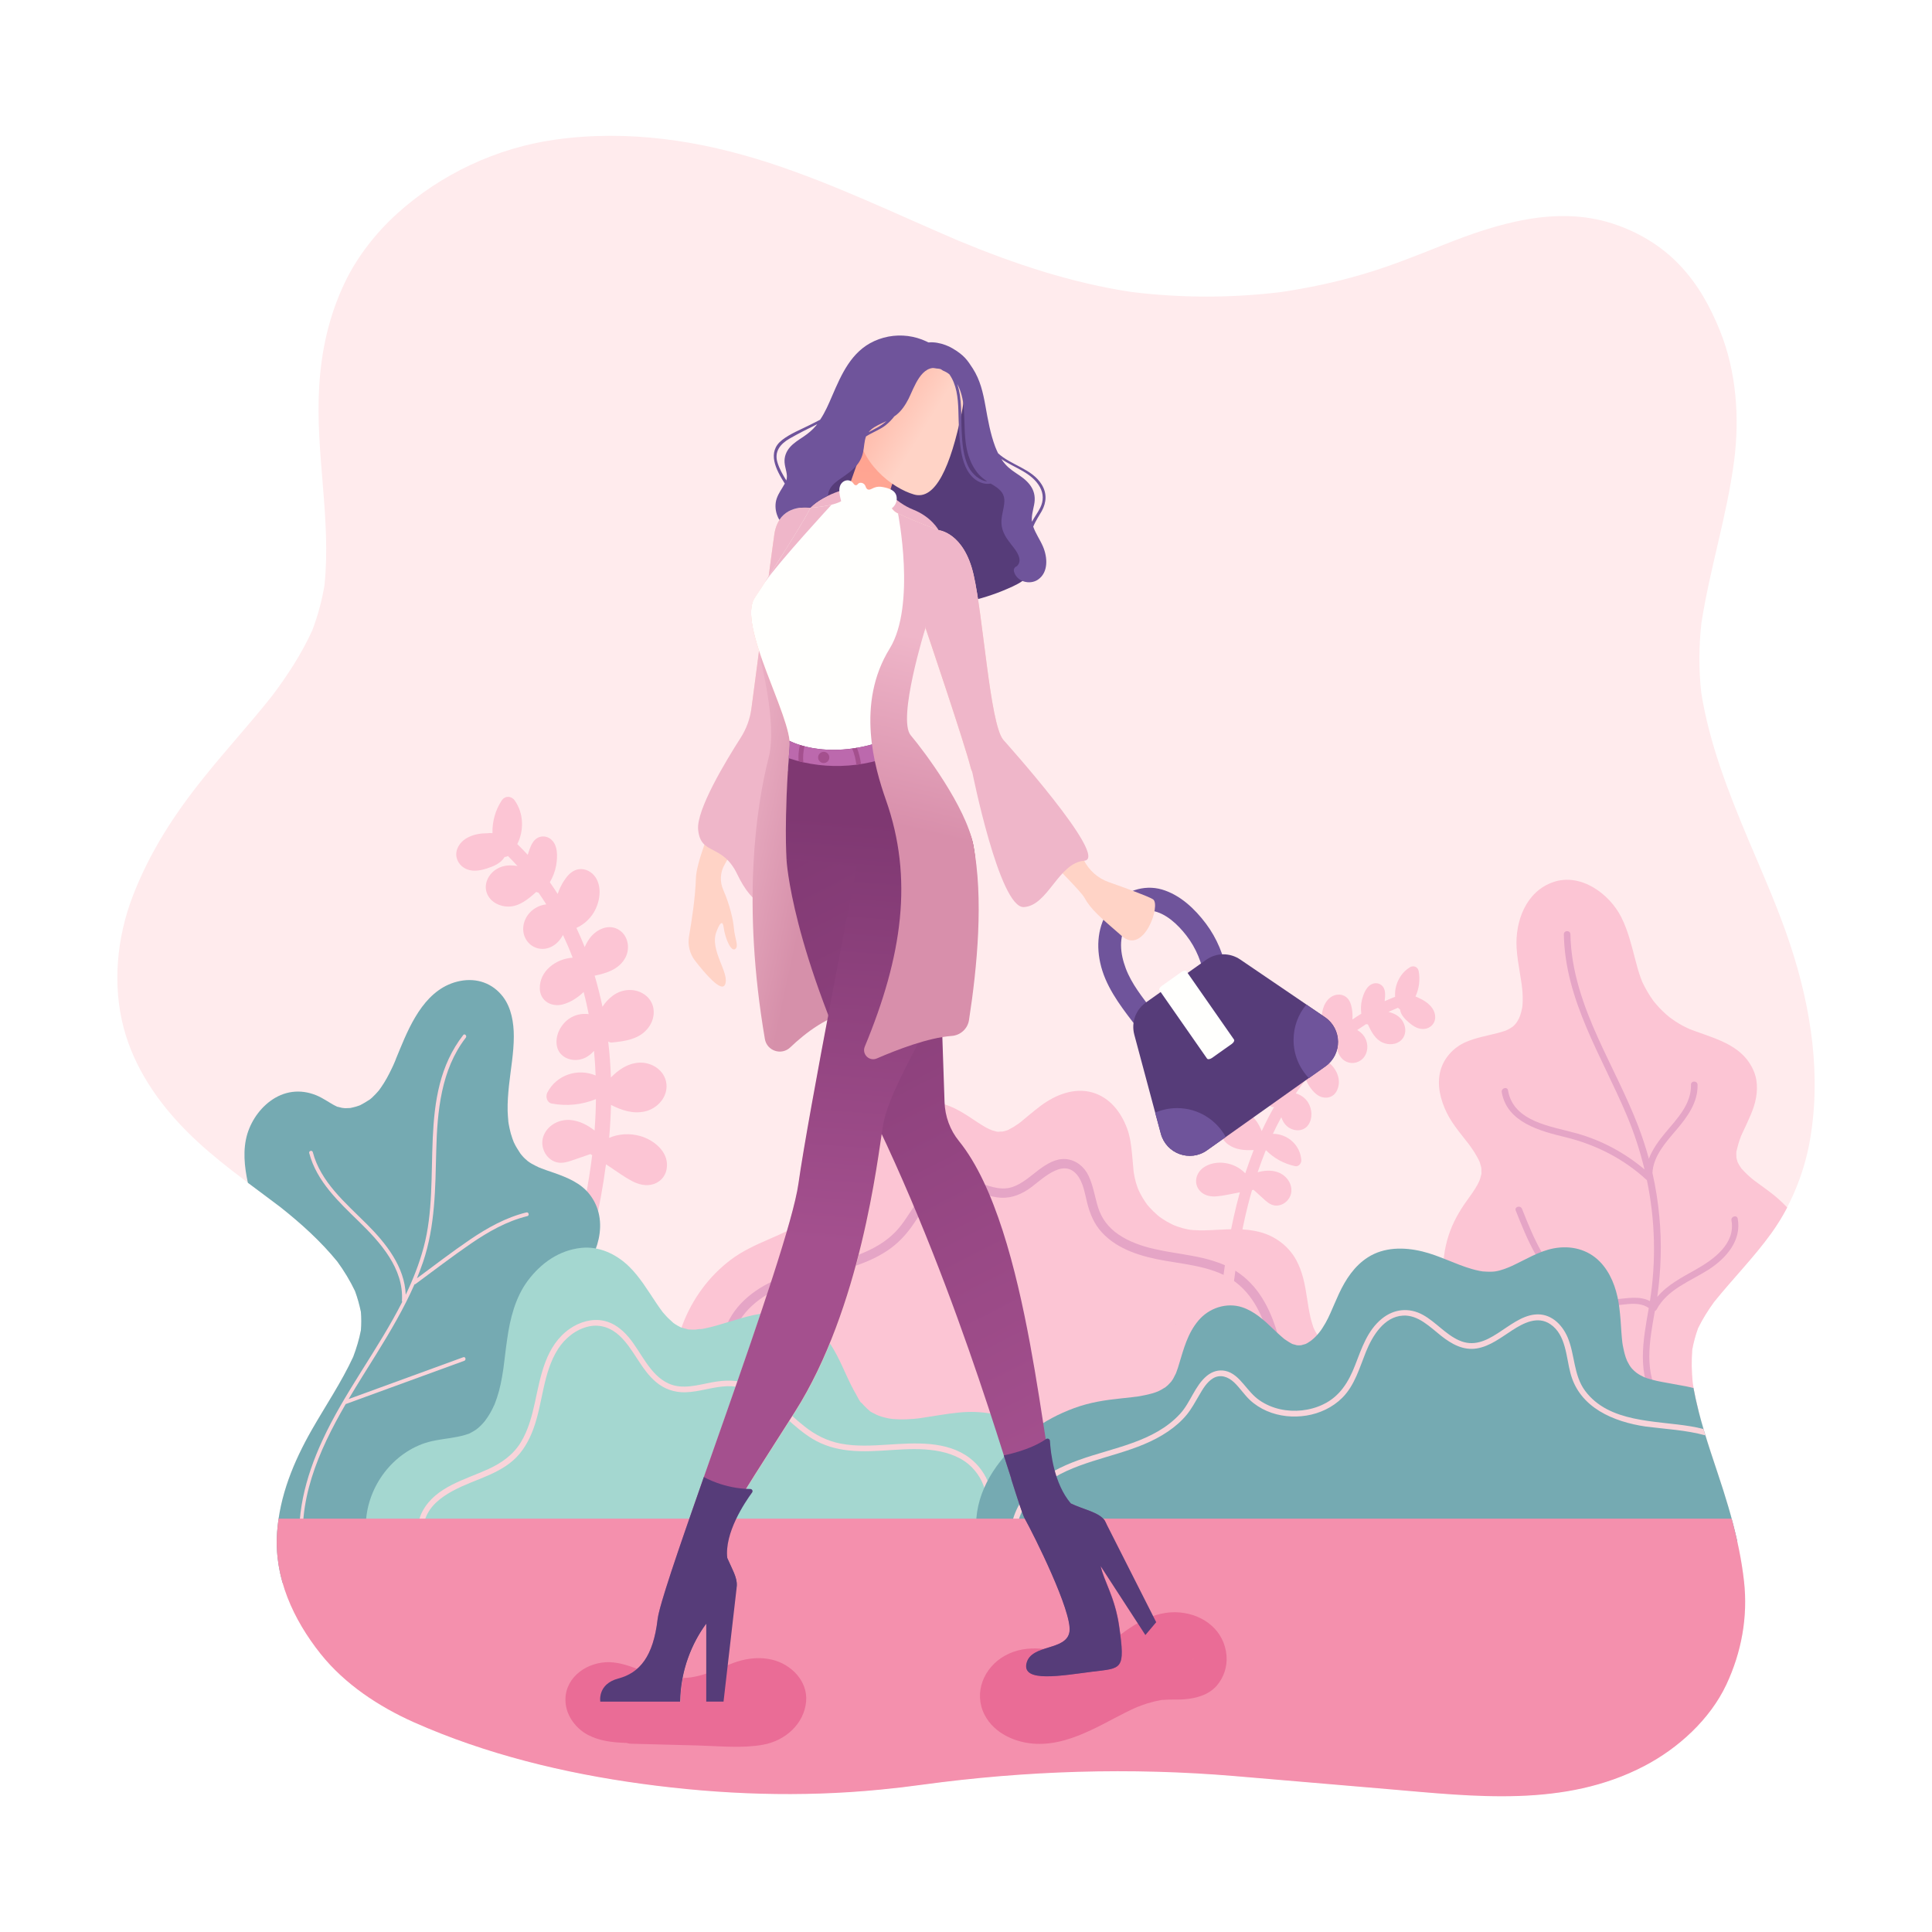 <?xml version="1.0" encoding="utf-8"?>
<!-- Generator: Adobe Illustrator 22.1.0, SVG Export Plug-In . SVG Version: 6.00 Build 0)  -->
<svg version="1.1" id="Layer_1" xmlns="http://www.w3.org/2000/svg" xmlns:xlink="http://www.w3.org/1999/xlink" x="0px" y="0px"
	 width="2000px" height="2000px" viewBox="0 0 2000 2000" style="enable-background:new 0 0 2000 2000;" xml:space="preserve">
<style type="text/css">
	.st0{fill:#FFFFFF;}
	.st1{fill:#FFEBED;}
	.st2{fill:#FCC5D4;}
	.st3{fill:#E5A5C6;}
	.st4{fill:#75AAB2;}
	.st5{fill:#F9D4DA;}
	.st6{fill:#A4D7D0;}
	.st7{fill:#F490AD;}
	.st8{fill:#EA6C96;}
	.st9{fill:#6F549B;}
	.st10{fill:#563C79;}
	.st11{fill:#FFFFFD;}
	.st12{fill:#FFD3C6;}
	.st13{fill:#EFB6C9;}
	.st14{fill:url(#SVGID_1_);}
	.st15{fill:url(#SVGID_2_);}
	.st16{fill:url(#SVGID_3_);}
	.st17{fill:url(#SVGID_4_);}
	.st18{fill:url(#SVGID_5_);}
	.st19{fill:#BC69AD;}
	.st20{fill:url(#SVGID_6_);}
	.st21{fill:#A4508E;}
</style>
<g>
	<rect class="st0" width="2000" height="2000"/>
	<g>
		<path class="st1" d="M1853.3,978.1c-12.2-37-28.1-72.7-43.3-108.6c-20.7-49.3-40.5-99.6-48.9-152.6c-2.6-24-2.5-47.9,0.2-71.9
			c8.7-56.4,26.4-110.9,33.8-167.6c5.9-44.8,2.4-92.9-14.6-135c-10.3-25.4-22.9-48.3-42-68.3c-19-20-43.4-34.4-69.6-42.8
			c-58.6-18.8-120,0.4-174.7,22.2c-27.9,11.1-55.6,22.3-84.5,30.7c-27.3,8-55.2,13.9-83.4,18.1c-51.4,6.3-103.3,6.3-154.7,0
			c-62.5-9.4-121.8-29.2-180-53.4c-64.5-27.6-127.9-58.3-194.7-80.1c-71.7-23.4-146.8-34.8-221.8-24.3
			c-60.7,8.4-119.1,35.8-164.4,77c-21.9,19.9-41.2,44.6-53.9,71.3c-16.3,34.3-24.2,70-26.4,107.8c-4.1,68.6,12.6,136.9,5.5,205.3
			c-2.7,16-6.9,31.6-12.7,46.8c-11.1,24.3-25.7,46.7-41.8,68c-22.9,28.9-47.9,56-70.9,84.8c-30.2,37.6-55.6,76.8-73,122
			c-16.6,43.1-21.3,91.9-9.4,136.8c10.8,40.8,35.3,76.7,64.7,106.3c29.5,29.8,64.3,53.7,97.6,79c21.3,16.9,41.6,35.2,58.8,56.3
			c7,9.6,13.2,19.8,18.3,30.5c2.6,7.1,4.6,14.3,6.1,21.6c0.5,6.3,0.5,12.7,0,19c-1.8,9.4-4.6,18.6-8,27.6
			c-12.2,26.3-28.5,50.4-42.9,75.6c-18.9,33.2-33.2,68-35.9,106.4c-3.2,46.5,16.9,89.9,45.2,125.4c25,31.3,60.2,54.5,96.5,70.7
			c74.5,33.1,155.3,52.7,235.9,63.7c82.1,11.2,164.6,14.1,247.1,6c14.5-1.4,29-3.1,43.4-5.1c107.2-14.6,215.6-18,323.4-8.9
			c52.9,4.5,105.8,9,158.7,13.5c89.3,7.6,182.6,19.3,265.3-24c35-18.3,67.8-48.1,84.8-84.2c15.7-33.5,22.4-70,18.3-106.9
			c-4.3-38.5-14.9-74.7-27-111.4c-10.2-30.8-20.9-61.8-26.1-93.9c-1.2-11.5-1.4-23-0.5-34.6c1.4-7.6,3.4-15.1,6.1-22.4
			c4.7-9.5,10.3-18.5,16.6-27.1c19.5-24.2,41.3-46.2,59.5-71.5c19.5-27.1,32.9-59.8,39.1-92.5
			C1885.8,1114.7,1875.1,1044.1,1853.3,978.1z"/>
		<g>
			<path class="st2" d="M1416.9,1438.3c-5.8-16-17.4-26.7-30.6-36.7c-2.5-1.9-5-3.7-7.5-5.6c-1.3-0.9-2.5-1.9-3.8-2.8
				c3.5,2.6-1.5-1.3-2.2-1.9c-2.3-2-4.6-4.1-6.7-6.4c-1.1-1.2-2.9-3.8-1-1c-1.1-1.6-2.2-3.2-3.1-4.9c-0.7-1.3-1.4-2.6-2-4
				c-0.1-0.1-0.1-0.2-0.2-0.3c-0.1-0.3-0.2-0.7-0.3-0.9c-1.1-3.3-2.1-6.6-2.9-10c-1.5-6.5-2.5-13-3.5-19.6
				c-2.1-13.8-4.5-27.5-11.3-39.9c-7.9-14.4-21.8-24.8-37.7-28.9c-15-4-30.7-3-46.1-2.2c-7.4,0.4-14.7,0.7-22.1,0.2
				c-1.2-0.1-2.5-0.2-3.7-0.3c1.2,0.1-1.5-0.2-2.8-0.5c-3.6-0.7-7.1-1.7-10.6-2.9c-1.1-0.4-2.1-0.8-3.2-1.2c0.1,0-1.9-0.9-2.8-1.3
				c-3.3-1.6-6.5-3.5-9.5-5.5c-1-0.7-2-1.3-2.9-2c0.6,0.4-1.6-1.2-2.3-1.9c-2.8-2.4-5.4-5-7.9-7.7c-1.1-1.2-2.1-2.4-3.1-3.6
				c0,0.1,0.1,0.1,0.1,0.2c0-0.1-0.1-0.1-0.1-0.2c0,0,0,0,0-0.1c-0.2-0.3-0.6-0.8-0.8-1.1c-0.1-0.1-0.2-0.2-0.2-0.3
				c-2.1-3-4-6.1-5.7-9.4c-0.7-1.4-1.4-2.9-2.1-4.3c1.5,3.1-0.1-0.3-0.6-1.6c-1.3-3.5-2.3-7.1-3.1-10.8c-0.4-1.8-0.7-3.7-1-5.5
				c0-0.2-0.4-3.7-0.4-4.2c-0.5-4.8-0.8-9.7-1.3-14.5c-0.9-9-2-18.2-5.2-26.7c-6.3-16.8-17.7-31.7-35.6-37c-19-5.6-38.9,2.5-54,13.9
				c-3.8,2.9-7.5,5.8-11.2,8.9c-1.6,1.3-3.2,2.7-4.8,4c-0.6,0.5-1.2,1-1.8,1.5c0,0-1.1,0.9-1.8,1.5c-0.5,0.4-1.3,1-1.5,1.2
				c-0.6,0.5-1.3,0.9-1.9,1.4c-1.7,1.2-3.4,2.3-5.2,3.4c-1.5,0.9-3.2,1.6-4.7,2.6c-0.1,0.1-0.2,0.1-0.3,0.2
				c-0.8,0.3-1.7,0.6-2.6,0.9c-1.7,0.5-3.4,0.9-5.1,1.2c3.8-0.8-1.7-0.1-2.8-0.1c-0.4,0-0.8-0.1-1.3-0.1c0,0,0,0,0,0
				c-1.7-0.5-3.4-0.8-5.1-1.4c-1.7-0.6-4.2-2-1.3-0.4c-1.6-0.9-3.2-1.6-4.8-2.4c-3-1.7-5.9-3.5-8.8-5.4
				c-12.3-8.1-24.9-17.2-39.7-19.9c-36.7-6.5-68.2,17.8-88.1,46.5c-8.8,12.7-15.6,26.7-23.3,40c-3.9,6.7-8.1,13-12.4,19.3
				c0,0.1-0.1,0.1-0.1,0.2c-0.5,0.6-0.9,1.1-1.4,1.7c-1.3,1.6-2.6,3.1-4,4.6c-2.6,2.8-5.3,5.4-8.2,7.9c-0.2,0.2-1,0.8-1.5,1.2
				c-0.3,0.2-0.6,0.4-0.6,0.4c-1.7,1.2-3.5,2.4-5.3,3.5c-3.4,2.1-6.8,4-10.3,5.8c-7.1,3.6-14.5,6.8-21.8,10c-13.6,5.9-27,12-38.9,21
				c-46,34.7-67.9,94.5-57.9,150.9c1.5,8.2,3.8,16.2,6.8,24c-2.5,3.9-3.4,8.7-2,13.5c9.3,31.3,37.7,52.6,68.6,59.9
				c37.6,9,75.9-1.5,112.7-9.1c18.3-3.8,36.6-7.2,55.1-10.1c9.2-1.5,18.4-2.9,27.7-4.1c1.1-0.1,2.2-0.3,3.2-0.4
				c0.3,0,0.8-0.1,1.4-0.2c2.2-0.3,4.3-0.6,6.5-0.8c4.6-0.6,9.3-1.1,13.9-1.7c37.1-4.2,74.4-6.8,111.7-7.8s74.7-0.2,111.9,2.1
				c18.6,1.2,37.2,2.8,55.8,4.8c17.5,1.9,35.1,4.6,52.8,4.8c34.5,0.3,70.6-11.9,87.2-44.4
				C1419.2,1471.1,1422.5,1453.8,1416.9,1438.3z"/>
			<path class="st2" d="M1187.1,1246.8c-1-1.5-1.1-1.5-0.9-1.2C1186.5,1246,1186.8,1246.3,1187.1,1246.8
				C1187.1,1246.7,1187.1,1246.8,1187.1,1246.8z"/>
			<path class="st2" d="M1300.6,1311.3c-0.4-0.2-0.9-0.4-1.3-0.7c0,0-0.1,0-0.1,0C1300.4,1311.2,1300.7,1311.3,1300.6,1311.3z"/>
		</g>
		<path class="st3" d="M757.3,1399.1c-1.9-27.2,18.4-49.5,41.1-61.4c26.2-13.7,56.2-17.1,84.1-26.3c12.8-4.2,25.4-9.5,36.6-17.1
			c10.5-7.1,18.9-16.1,26.1-26.5c12.1-17.4,24.2-42.5,49.5-38.6c12.9,2,24.6,8.5,37.5,10.3c11.7,1.7,22.2-1.7,32-8.1
			c12.9-8.5,35.3-33.7,50.6-15.4c6.7,8,8.2,19.7,10.7,29.5c2.9,11.2,7.1,21.5,15,30.1c16.6,18.3,42.2,25.5,65.6,29.5
			c26.5,4.6,56.2,7,77.2,25.6c19.4,17.2,27.9,42.9,33.8,67.3c1.5,6.2,2.8,12.3,4.1,18.5c1.3,6.1,10.6,3.5,9.3-2.6
			c-5.4-25.6-11.5-52.6-26.7-74.4c-7.5-10.8-17.2-20-28.8-26.3c-12.5-6.8-26.5-10.5-40.5-13.1c-26.1-4.9-54-6.8-76.7-22.2
			c-10.3-7-17.6-16.6-21.2-28.4c-3.3-10.8-4.9-22.2-9.8-32.5c-4.5-9.3-12.9-16.2-23.4-17.1c-10.4-0.9-19.8,5-27.8,10.9
			c-8.7,6.5-17.3,14.7-27.9,18.1c-13,4.2-26.2-2.1-38.4-6c-12.2-3.9-24.8-5.7-36.7-0.2c-10.3,4.7-17.7,13.8-24.1,22.8
			c-7,9.9-12.9,20.7-21.3,29.5c-9.9,10.3-22.5,17.5-35.6,22.8c-28.1,11.4-58.7,14.6-86.7,26.3c-24.8,10.3-48.3,29-55.5,56.1
			c-1.6,6.2-2.2,12.6-1.8,18.9C748,1405.3,757.7,1405.4,757.3,1399.1L757.3,1399.1z"/>
		<path class="st2" d="M662.7,1176c-10.5-3-22.1-2.4-32.1,1.9c1-11.3,1.6-22.7,1.9-34.1c10.9,5.5,22.5,9.5,34.9,6.8
			c12.9-2.8,23.9-14.7,22.5-28.5c-1.5-14.1-15.4-23-28.9-22c-11.6,0.9-20.8,7.4-28.6,15.3c-0.4-12.4-1.3-24.9-2.8-37.2
			c1.1,0.7,2.5,1.1,3.8,1c13.7-1.3,28.5-3.4,37.5-15c8-10.2,8.3-25-2.3-33.6c-9.9-8-24-7.4-34.1,0c-4.5,3.3-8,7.2-10.8,11.6
			c-2.3-10.9-5-21.6-8.1-32.2c11.8-2.4,24-6.2,30.8-16.9c6.1-9.5,4.7-23.3-4.9-30c-10.9-7.6-24.5-1.1-31.4,8.7
			c-1.9,2.7-3.5,5.5-4.8,8.6c-2.7-6.7-5.5-13.3-8.6-19.8c8.7-4,15.9-11,20-19.8c4.9-10.5,6.3-25.1-1.7-34.6c-4.3-5-11.2-7.8-17.7-6
			c-6.1,1.7-10.3,6.7-13.6,11.8c-2.7,4.2-4.8,8.7-6.4,13.4c-2.6-4.1-5.3-8.1-8.1-12.1c3.2-5.5,5.5-11.4,6.6-17.8
			c1.4-8.9,2-21-6-27.1c-3.9-2.9-9.1-3.4-13.4-1c-4.4,2.5-6.5,7.2-8.2,11.8c-0.7,1.9-1.3,3.8-1.9,5.7c-3.5-3.8-7.1-7.5-10.8-11.1
			c7.1-14.1,6.7-32-2.7-45.2c-3.4-4.8-10-5.1-13.4,0c-6.7,10.1-9.9,22-9.6,33.9c-1.8-0.2-3.7-0.2-5.6,0.1
			c-12.6-0.1-26.5,4.5-30.9,16.3c-2.8,7.5,0.5,15.5,7.3,19.6c7.3,4.4,15.8,3,23.5,0.5c7.1-2.3,14.4-5.3,18.3-11.9
			c1.1,0,2.3-0.3,3.4-1c3.4,3.4,6.7,6.9,9.9,10.4c-7.1-1.2-14.4-1-21,2.8c-9,5.1-14.6,16-10.4,26c3.6,8.6,13.1,13.3,22.1,13.2
			c11.3-0.1,20.5-7.8,28.5-15c0.1-0.1,0.1-0.1,0.2-0.2c0.8,0.4,1.6,0.7,2.4,0.8c2.8,4,5.4,8,8,12.1c-6.4,0.8-12.4,3.5-17,8.5
			c-7,7.4-9.3,18.9-3.9,27.9c5.1,8.5,15.4,11.9,24.6,8.2c6.3-2.6,10.5-7.3,13.6-12.9c3.6,7.7,7,15.5,10,23.5
			c-17.1,1-34.4,13.7-34,31.9c0.3,13,12.1,19.6,24,16.4c8.1-2.2,15.3-7,21.4-12.8c2,7.6,3.7,15.3,5.2,22.9c-7-0.9-14.2,0.6-20.2,4.7
			c-8.8,6.1-14.8,17.5-12.7,28.4c2.1,10.6,12.7,15.7,22.8,14.1c6.4-1,11.4-4.5,15.6-9.1c0.8,8.5,1.4,16.9,1.7,25.4
			c-18.1-7.6-40.2-1.1-50,17.7c-2.1,4.1-0.5,10.4,4.6,11.4c15.7,2.9,31.1,1.3,45.7-4.6c-0.1,10.8-0.6,21.7-1.4,32.5
			c-7.4-5.7-15.6-10.1-25.3-10.9c-11.8-0.9-23.9,5.7-27.8,17.2c-3.6,10.6,2.6,23.4,13.5,26.5c6.5,1.8,13-0.7,19.1-2.8
			c5.4-1.9,10.8-3.8,16.2-5.6c0.6,0.4,1.2,0.8,1.8,1.2c-0.9,7.4-1.9,14.8-3.1,22.1c-6.3,40.2-16.1,79.8-27.5,118.9
			c-2.8,9.6,12.1,13.7,14.9,4.1c13-44.4,24-89.8,30-135.7c1.4,0.9,2.7,1.8,4.1,2.7c7.4,4.9,14.8,10.4,22.6,14.5
			c7,3.7,15.3,5.9,23.1,3.1c7.8-2.8,12.9-9.7,13.3-18C691.6,1191.8,676.5,1179.9,662.7,1176z"/>
		<path class="st2" d="M1239.1,1217.4c-2.1,5.9-0.6,12.1,4,16.4c4.6,4.2,10.9,5.2,16.9,4.6c6.7-0.6,13.3-2.2,19.9-3.4
			c1.2-0.2,2.4-0.4,3.6-0.7c-9.3,33.6-15,68.2-19.1,102.7c-0.9,7.4,10.7,9,11.5,1.5c3.6-30.4,8.4-60.7,15.8-90.3
			c1.4-5.4,2.8-10.8,4.4-16.2c0.5-0.1,1.1-0.2,1.6-0.3c3.2,2.9,6.4,5.8,9.5,8.6c3.6,3.3,7.3,6.9,12.4,7.6c8.5,1.1,16.5-6,17.2-14.4
			c0.7-9.1-5.8-17.2-14.2-20.1c-6.9-2.4-13.9-1.7-20.7,0.1c2.6-7.7,5.5-15.4,8.5-22.9c8.3,8.4,18.5,14,30.2,16.6
			c3.9,0.8,6.8-3.1,6.5-6.5c-1.3-15.9-14.6-26.9-29.4-27c2.7-5.8,5.6-11.5,8.7-17.1c1.5,4.4,4,8.3,8.1,10.9c6.5,4,15.3,3.6,19.9-3.1
			c4.7-6.9,3.9-16.5-0.4-23.3c-2.9-4.6-7.5-7.8-12.6-9.2c3.3-4.9,6.7-9.7,10.4-14.3c2.5,5.8,6.1,11.2,11,15.2
			c7.3,5.7,17.4,4.6,21.4-4.3c5.6-12.5-2.6-26.4-14.2-32.1c4.4-4.6,9-9.1,13.8-13.3c0.5,4.7,2,9.2,5.6,12.9
			c5.3,5.3,13.3,5.9,19.4,1.5c6.4-4.6,8.1-13.3,5.5-20.4c-1.7-4.8-5.1-8.4-9.3-10.8c3-2.1,6-4.1,9.1-6.1c0.6,0.2,1.2,0.2,1.9,0.2
			c0,0.1,0.1,0.1,0.1,0.2c3.4,7.3,7.5,15.3,15.3,18.7c6.2,2.7,14.2,2.3,19.2-2.6c5.8-5.7,5.1-14.9,0.4-21.1
			c-3.5-4.5-8.4-6.8-13.7-8.1c3.3-1.5,6.6-2.9,9.9-4.3c0.6,0.8,1.3,1.3,2.1,1.7c0.7,5.7,5,10,9.2,13.6c4.6,4,10.1,7.4,16.4,6.6
			c5.9-0.8,10.5-5.4,10.8-11.4c0.4-9.5-7.9-16.7-16.6-20.4c-1.2-0.7-2.5-1.3-3.8-1.7c3.7-8.1,5-17.3,3.3-26.3
			c-0.8-4.5-5.5-6.3-9.2-3.9c-10.4,6.4-16,18.6-15.2,30.5c-3.6,1.4-7.2,2.9-10.8,4.5c0.2-1.5,0.3-3,0.4-4.5
			c0.2-3.7,0.1-7.5-2.2-10.5c-2.2-2.9-6-4.2-9.6-3.3c-7.3,1.9-10.5,10.5-12.1,17c-1.2,4.7-1.3,9.5-0.7,14.3c-3.1,1.9-6.2,3.9-9.2,6
			c0.3-3.7,0.1-7.5-0.5-11.1c-0.8-4.5-2.2-9.2-5.9-12.1c-4-3.2-9.6-3.3-14-1.1c-8.3,4.2-11.6,14.7-11.3,23.4
			c0.2,7.3,3.2,14.2,8,19.6c-4,3.6-8,7.3-11.8,11.2c0-2.5-0.3-4.9-0.8-7.3c-1.9-8.8-9.4-17.3-19.2-15.2
			c-8.6,1.8-13.6,10.9-12.2,19.3c1.6,9.4,8.9,15.6,16.4,20.8c-5.3,6.4-10.4,13.1-15.1,19.9c-0.6-3.9-1.9-7.6-4-11.2
			c-4.8-8.1-14.4-12.6-23.6-10c-9.9,2.8-14,13.1-11.5,22.5c2.8,10.7,12.4,16.4,21.5,21.4c0.9,0.5,1.9,0.6,2.9,0.5
			c-4.6,8.1-8.9,16.5-12.8,24.9c-3.1-7.8-7.5-14.9-15.3-19c-9-4.7-21.3-2.6-26.4,6.7c-5,9.1-0.9,20.6,7.2,26.3
			c7.8,5.5,17,6.1,26.2,5.6c-3.1,8-6,16-8.7,24.1c-5.7-5.9-13.5-9.8-21.6-10.7C1257.1,1202.4,1243.1,1206.2,1239.1,1217.4z"/>
		<g>
			<path class="st1" d="M1533.4,1209c0-0.1,0-0.1,0-0.2C1533.3,1207.3,1533.3,1208.3,1533.4,1209z"/>
			<path class="st1" d="M1798.6,1202.3C1798.5,1201.9,1798.5,1202,1798.6,1202.3L1798.6,1202.3z"/>
			<path class="st2" d="M1560,1066.1C1560.5,1065.9,1560.7,1065.8,1560,1066.1L1560,1066.1z"/>
			<path class="st2" d="M1840.5,1240.7c-4.9-4.3-10.2-8.2-15.4-12c-2.1-1.5-4.2-3.1-6.3-4.6c-0.9-0.7-1.8-1.3-2.7-2
				c-0.6-0.4-1.1-0.9-1.7-1.3c-4.2-3.4-7.9-7-11.5-11c-0.1-0.1-0.2-0.2-0.3-0.3c0-0.1-0.1-0.1-0.1-0.2c-0.6-1-1.3-1.9-1.9-2.9
				c-0.6-1-1.1-2-1.7-3.1c0,0,0-0.1-0.1-0.2c-0.1-0.4-0.2-0.8-0.3-0.9c-0.3-1.2-0.6-2.3-0.9-3.5c-0.1-0.2-0.1-0.5-0.1-0.7
				c0,0,0,0,0,0c0.1-1.2-0.1-2.5-0.1-3.8c0-0.6,0.1-1.3,0.1-1.9c0-0.1,0-0.2,0-0.3c1.3-5.2,2.6-10.3,4.6-15.3
				c0.1-0.1,0.1-0.3,0.1-0.4c0.1-0.2,0.2-0.4,0.3-0.7c0.6-1.2,1.1-2.4,1.7-3.7c1.3-2.8,2.6-5.7,4-8.5c2.6-5.8,5.3-11.6,7.3-17.7
				c3.8-11.7,4.9-25,0.1-36.6c-10.4-25.5-36.1-32.8-59.8-41.3c-2.2-0.8-4.3-1.6-6.5-2.4c-0.3-0.1-1.8-0.8-2.4-1.1
				c-1.7-0.8-3.5-1.7-5.2-2.6c-2.6-1.4-5-2.9-7.5-4.5c-1.2-0.8-2.4-1.6-3.6-2.5c-0.6-0.4-1.2-0.9-1.8-1.3c0,0,0,0,0,0
				c-0.1,0-0.1-0.1-0.2-0.1c-4.9-4-9.5-8.3-13.6-13.1c-1-1.1-1.9-2.2-2.8-3.3c-0.1-0.2-0.2-0.3-0.3-0.4c-0.2-0.3-0.5-0.7-0.7-1
				c-1.9-2.5-3.6-5.2-5.2-7.9c-1.5-2.5-2.9-5-4.2-7.6c-0.7-1.3-1.3-2.6-1.9-3.9c0,0-0.1-0.3-0.2-0.6c-0.3-0.7-1-2.5-1.1-2.8
				c-2.4-6.6-4.3-13.4-6-20.2c-3.8-14.6-7.4-29.3-14.2-42.9c-12.3-24.5-42.1-46.2-70.4-36.5c-28.3,9.7-39.7,40.6-38,68.4
				c0.5,8.7,2,17.3,3.4,25.9c0.6,3.6,1.2,7.2,1.7,10.8c0.4,2.4,0.1,0.6,0.4,3c0.2,2,0.4,4.1,0.6,6.1c0.2,2.8,0.2,5.7,0.2,8.5
				c0,1.4-0.1,2.9-0.2,4.3c0,0.4-0.1,0.8-0.1,1.2c0,0.4-0.1,1-0.2,1.6c-0.5,2.8-1.2,5.5-2.1,8.2c-0.1,0.4-0.9,2.3-1.1,2.8
				c-0.1,0.2-0.2,0.3-0.2,0.4c-0.4,0.8-0.8,1.6-1.3,2.4c-0.5,0.9-1.1,1.7-1.7,2.6c0.2-0.4-1,1.2-1.6,1.8c-0.7,0.7-1.5,1.5-2.3,2.1
				c0.6-0.6-1.9,1.2-2.8,1.7c-1.1,0.6-2.2,1.1-3.3,1.7c0.3-0.2,0.6-0.3,0.8-0.4c-0.4,0.2-1,0.5-1.6,0.7c-2.6,0.9-5.2,1.7-7.9,2.4
				c-11.4,3-22.8,4.8-33.7,9.6c-12.4,5.5-22.4,16.4-25.9,29.6c-3.9,14.9,0.1,30.2,6.7,43.7c3.3,6.7,7.6,12.8,12.1,18.7
				c1.9,2.4,3.8,4.8,5.7,7.3c1,1.2,2,2.5,2.9,3.7c0,0,0.4,0.5,0.7,0.8c0.3,0.4,1.1,1.4,1.2,1.6c4,5.4,7.7,11,10.7,17.1
				c0,0.1,0.1,0.1,0.1,0.2c0.2,0.5,0.4,1,0.6,1.5c0.5,1.4,0.9,2.8,1.3,4.3c0.2,0.7,0.3,1.3,0.4,2c0.1,1.6,0.1,3.2,0.1,4.8
				c0,0.5,0,0.7,0,0.9c0,0.2-0.1,0.4-0.2,0.7c-0.3,1.4-0.7,2.8-1.1,4.2c-0.2,0.7-1,2.5-0.9,2.5c-0.7,1.5-1.4,2.9-2.2,4.4
				c-3.1,5.5-6.8,10.6-10.5,15.7c-8.2,11.4-14.9,23.2-19.2,36.6c-8.9,27.7-6.9,58,4.6,84.6c10.3,23.8,30.1,44,53.1,55.9
				c9.2,4.8,19,8.5,29.2,10.7c-2.9,7.3-0.8,16.2,6.5,20.2c50.8,28,111.9,31.6,165.5,10.1c-2.4-9.5-4.5-19.1-6.1-28.9
				c-1.2-11.5-1.4-23-0.5-34.6c1.4-7.6,3.4-15.1,6.1-22.4c4.7-9.5,10.3-18.5,16.6-27.1c19.5-24.2,41.3-46.2,59.5-71.5
				c5.9-8.3,11.3-17,16.1-26.2C1847,1246.7,1843.8,1243.6,1840.5,1240.7z M1533.4,1208.8c0,0.1,0,0.1,0,0.2
				C1533.3,1208.3,1533.3,1207.3,1533.4,1208.8z M1575.8,1041.1C1575.8,1041,1575.8,1041,1575.8,1041.1
				C1575.8,1041,1575.8,1041,1575.8,1041.1z M1798.6,1202.3C1798.5,1202,1798.5,1201.9,1798.6,1202.3L1798.6,1202.3z"/>
		</g>
		<path class="st3" d="M1798.9,1261.6c-0.8-4.3-7.3-2.5-6.5,1.8c4.4,24-18.5,40.4-36.5,50.6c-14.3,8.1-29.8,15.9-40.3,28.6
			c3.9-27.7,4.8-55.7,2.1-83.7c-1.4-15.1-3.8-30-7.1-44.7c0.9-17.5,13.8-31.7,24.8-44.6c11.3-13.3,22.4-28.4,21.9-46.7
			c-0.1-4.3-6.9-4.4-6.8,0c0.5,19.9-14.2,35-26.1,49.2c-6.9,8.2-13.6,17.3-17.5,27.4c-3.2-11.7-7-23.3-11.4-34.7
			c-11.9-30.7-27.4-59.8-41-89.8c-15.4-34-28.2-70.1-28.8-107.8c-0.1-4.4-6.8-4.4-6.8,0c1.1,67.8,39.1,125.9,64.7,186.4
			c7.9,18.5,14.1,37.6,18.8,57c-20.4-17.2-44.3-30.1-70.1-37.3c-25.8-7.3-65.6-11.7-71.2-44.5c-0.7-4.3-7.2-2.5-6.5,1.8
			c5.3,31.3,39.8,40.3,65.9,46.6c31.5,7.7,60.3,22.3,84.2,44.4c0.1,0.1,0.1,0.1,0.2,0.2c8.5,41,9.7,83.3,3.1,125.1
			c-10.8-5.8-24.1-2.8-36.2-1.8c-15.4,1.3-30.1-3.4-42.9-11.9c-28.2-18.7-41.3-51.6-53.3-81.8c-1.6-4-8.1-2.3-6.5,1.8
			c12,30.2,24.8,62,51.5,82.3c11.7,8.9,25.5,15.1,40.2,16.4c14.2,1.2,33.5-6.9,46,2.2c-5.7,32.8-13.2,69.6,7.8,98.6
			c2.5,3.5,8.4,0.1,5.8-3.4c-19.6-27.1-12.7-61.6-7.3-92.1c0.7-0.3,1.3-0.7,1.7-1.4c11.2-21.3,35.3-29.5,54.4-41.8
			C1787,1302.4,1803,1284.1,1798.9,1261.6z"/>
		<g>
			<path class="st4" d="M505.6,1592.9c24.2-17.9,43.8-41.2,54.4-69.6c4.9-13.2,7.4-27.7,6.9-41.9c-0.6-17-5.2-33.5-9.4-49.8
				c-2-7.7-3.8-15.4-5.1-23.3c0-0.2-0.1-0.4-0.1-0.6c-0.1-0.9-0.2-1.9-0.3-2.8c-0.2-1.9-0.3-3.8-0.4-5.8c-0.1-3.6,0-7.3,0.4-10.9
				c0-0.3,0.1-0.6,0.1-0.7c0.2-1.1,0.4-2.1,0.6-3.2c0.4-1.9,0.9-3.7,1.5-5.5c0.2-0.7,1.1-2.9,1.1-3.1c0.7-1.5,1.4-2.9,2.1-4.4
				c1.7-3.1,3.5-6,5.5-8.9c0.3-0.5,2.2-2.8,1.9-2.6c1.2-1.5,2.4-2.9,3.6-4.3c9.5-11,20.6-20.6,29.9-31.8c9.9-11.9,18.1-25.8,21.4-41
				c3.6-16.6,1.1-33-9.5-46.5c-9-11.5-22.9-17.2-36.2-21.9c-2.9-1-5.8-2-8.7-3c-1.5-0.5-3.1-1.1-4.6-1.7c-0.8-0.3-1.7-0.7-2.5-1
				c-0.1,0-0.1,0-0.1,0c0,0,0,0,0,0c-2.7-1.3-5.4-2.6-8-4.1c-1.4-0.8-2.7-1.7-4-2.7c-0.1-0.1-0.2-0.2-0.3-0.3
				c-0.8-0.7-1.7-1.5-2.5-2.2c-1.1-1-2.1-2.1-3-3.2c-0.5-0.6-0.9-1.1-1.4-1.7c0,0-0.1-0.1-0.1-0.1c0-0.1-0.1-0.1-0.1-0.2
				c-1.9-3-3.9-5.9-5.5-9c-0.5-1-1-2.1-1.5-3.1c0.2,0.4-1.1-2.9-1.3-3.5c-1.2-3.4-2.2-6.9-2.9-10.4c-0.3-1.5-0.6-3-0.9-4.5
				c-0.2-0.9-0.3-1.8-0.4-2.7c0-0.1,0-0.3,0-0.4c-0.3-3.5-0.6-7-0.7-10.5c-0.2-8.8,0.5-17.5,1.4-26.3c1.8-16.9,5-33.9,5-50.9
				c0-14-2.5-29.4-11.1-40.8c-10.8-14.2-27.1-19.9-44.5-16.5c-34.2,6.7-50.4,41.7-62.3,70.6c-1.4,3.4-2.8,6.8-4.2,10.2
				c-0.1,0.2-0.2,0.4-0.2,0.6c0,0.1-0.1,0.2-0.1,0.3c-0.3,0.8-0.7,1.6-1,2.4c-0.9,2.2-1.9,4.3-2.9,6.4c-3.3,6.9-6.9,13.7-11.3,19.9
				c-0.5,0.7-1,1.4-1.5,2.1c0.3-0.4,0.5-0.7,0.6-0.8c-0.1,0.2-0.6,0.8-0.7,1c-1.2,1.5-2.5,2.9-3.8,4.3c-1.3,1.3-2.6,2.6-3.9,3.9
				c-0.6,0.5-1.2,1-1.8,1.5c-0.2,0.2-0.3,0.3-0.5,0.4c-0.1,0.1-0.3,0.2-0.5,0.3c-3,2-6,3.7-9.2,5.4c-0.2,0.1-0.5,0.2-0.7,0.3
				c-0.5,0.2-0.9,0.4-1.4,0.5c-1.8,0.6-3.7,1.2-5.6,1.6c-0.8,0.2-1.5,0.3-2.3,0.5c-0.1,0-0.2,0-0.3,0.1c0,0-0.1,0-0.1,0
				c-1.7,0-3.4,0.2-5.2,0.2c-0.9,0-3.3-0.4-3.1-0.3c-1.5-0.4-3-0.8-4.5-1.1c-0.2-0.1-0.4-0.1-0.6-0.1c0,0,0,0-0.1,0
				c-0.7-0.4-1.5-0.7-2.2-1.1c-1.6-0.8-3.2-1.7-4.8-2.7c-3.2-1.9-6.3-3.9-9.5-5.6c-15.4-8.2-32.5-8.7-47.8,0.2
				c-13.8,8.1-24,22-28.7,37.1c-5,16.4-3.1,34.2,0.5,50.8c11.3,8.5,22.6,16.8,33.8,25.3c21.3,16.9,41.6,35.2,58.8,56.3
				c7,9.6,13.2,19.8,18.3,30.5c2.6,7.1,4.6,14.3,6.1,21.6c0.5,6.3,0.5,12.7,0,19c-1.8,9.4-4.6,18.6-8,27.6
				c-12.2,26.3-28.5,50.4-42.9,75.6c-18.9,33.2-33.2,68-35.9,106.4c-1.2,17.8,1,35.2,5.7,51.8c8.8,0.1,17.5-0.2,26.1-0.6
				c33.2-1.5,66.6-3.3,99.2-9.5C448.9,1622.5,480,1611.8,505.6,1592.9z"/>
			<path class="st5" d="M544.9,1255.1c-21.2,5.2-40.3,15.9-58.3,28.1c-18.8,12.8-36.8,26.6-55,40.1c2.3-5.6,4.4-11.3,6.4-17
				c12.6-37.4,12.6-76.1,13.6-115.1c1-40.4,4.9-83.9,30.6-117c1.5-1.9-1.2-4.7-2.7-2.7c-48.7,62.7-21.7,148.1-40.9,219.6
				c-4.6,17.1-11,33.4-18.6,49.2c-1-28.9-20.6-53.5-40.4-73.2c-21.9-21.9-47.6-43.3-55.8-74.4c-0.6-2.4-4.4-1.4-3.7,1
				c7.7,29.2,30.4,50.3,51.3,70.7c22.4,21.8,46.7,48.7,44.7,82.2c0,0.5,0.1,0.8,0.3,1.1c-24.9,49.2-59.8,93.6-82.8,143.7
				c-17.5,38-28.5,79.7-22,121.6c0.4,2.5,4.1,1.4,3.7-1c-8.8-57,14.3-109.8,42.6-158.6c0.2,0,0.3,0,0.5-0.1
				c40.7-14.9,81.5-29.7,122.2-44.6c2.3-0.8,1.3-4.6-1-3.7c-39.6,14.4-79.1,28.9-118.7,43.3c9.4-15.9,19.3-31.5,28.7-46.6
				c14.4-23.3,28.5-47.1,39.5-72.2c0.4,0,0.8,0,1.2-0.4c18.9-13.9,37.6-28.3,57-41.6c18.1-12.4,37.3-23.4,58.7-28.6
				C548.3,1258.2,547.3,1254.5,544.9,1255.1z"/>
		</g>
		<g>
			<g>
				<path class="st6" d="M1139.8,1575.7c-19.4-38.6-41.4-79.1-80.8-100.7c-20.7-11.3-43.4-15.1-66.8-12.7
					c-12.7,1.3-25.3,3.6-37.9,5.5c-0.5,0.1-0.9,0.1-1.2,0.2c-1.1,0.1-2.2,0.3-3.3,0.4c-2.4,0.3-4.7,0.5-7.1,0.6
					c-5.3,0.4-10.5,0.5-15.8,0.1c-1-0.1-2.1-0.1-3.1-0.2c0,0-1.9-0.3-2.8-0.4c-0.9-0.2-1.9-0.3-1.8-0.3c-1-0.2-2-0.4-3-0.7
					c-2.2-0.5-4.4-1.2-6.6-2c-0.5-0.2-1.8-0.8-2.1-0.9c-0.9-0.5-1.9-0.9-2.8-1.4c-1.2-0.7-3.2-1.5-4.4-2.5c-0.2-0.3-0.5-0.7-0.9-0.9
					c-0.6-0.5-1.1-1-1.7-1.5c-1.2-1.2-2.4-2.4-3.6-3.6c-0.6-0.7-1.3-1.4-1.9-2.1c-0.2-0.3-0.5-0.6-0.7-0.9c-1.2-1.5-1-1.2,0.6,0.8
					c-1.6-0.3-4.9-7.3-5.7-8.7c-2-3.4-3.8-6.9-5.6-10.4c-3.4-6.8-6.4-13.8-9.6-20.6c-6.4-13.6-14-27.8-25.7-37.6
					c-14.7-12.4-32.9-18-52-16c-18.3,1.9-35.2,8.4-52.8,13.3c-3.9,1.1-7.8,2-11.7,2.8c-0.9,0.2-1.7,0.3-2.6,0.5c0,0,0.1,0,0.1,0
					c0,0-0.1,0-0.2,0c-0.2,0-0.4,0.1-0.6,0.1c-1.4,0.3-1.3-0.1-0.7-0.2c-1.6,0.1-3.8,0.6-5,0.7c-2.1,0.1-4.2,0-6.3-0.1
					c-0.3,0-0.9,0-1.5-0.1c-0.2-0.1-0.5-0.2-0.8-0.3c-1.9-0.5-3.7-0.9-5.6-1.5c-0.1,0-0.4-0.1-0.9-0.3c-0.1-0.1-0.3-0.1-0.4-0.2
					c-0.3-0.2-0.7-0.3-1-0.5c-1.6-0.8-3.2-1.7-4.7-2.7c-0.5-0.3-1-0.7-1.6-1.1c-2.4-2.3-5-4.4-7.3-6.9c-1.3-1.4-2.5-2.8-3.7-4.2
					c-0.1-0.1-0.3-0.3-0.5-0.6c-0.1-0.1-0.1-0.2-0.2-0.3c-2.3-3.1-4.5-6.2-6.6-9.4c-8.6-12.8-16.7-26.4-27.8-37.2
					c-13-12.7-30.9-21.2-49.4-19.2c-22.9,2.4-41.6,15.7-55.2,33.8c-13.1,17.5-18.5,39.5-21.5,60.8c-0.9,6.2-1.7,12.3-2.4,18.5
					c-0.3,2.6-0.6,5.2-1,7.8c-0.1,1.1-0.3,2.3-0.4,3.4c-0.1,0.5-0.4,2.8-0.5,3.2c-1.4,9.3-3.2,18.5-6.2,27.5
					c-0.6,1.8-1.2,3.5-1.9,5.3c0,0-0.3,0.7-0.5,1.3c-0.3,0.7-0.9,2.2-1,2.2c-1.9,4.2-4.1,8.2-6.7,12c-0.6,0.8-2.2,3-2.1,3
					c-1.1,1.4-2.3,2.7-3.5,4c-1.2,1.3-2.5,2.5-3.9,3.7c-0.1,0.1-1.4,1.1-1.9,1.5c-0.6,0.4-1.3,0.9-1.5,1c-1.7,1.1-3.5,2-5.3,3
					c-0.2,0.1-0.3,0.2-0.4,0.2c-0.1,0-0.1,0-0.2,0.1c-1.3,0.4-2.6,0.9-4,1.3c-5.1,1.5-10.4,2.5-15.7,3.3c-10,1.5-20,2.7-29.5,6.4
					c-34.8,13.5-58.5,49.5-57.7,86.9c0.1,4.5,0.5,9,1.3,13.4c-3.9,3.3-6.6,8.2-6.3,13.3c0.4,9.6,7.6,17.2,17.4,17.4
					c104.7,2.4,209.4,4.8,314,7.3c52.2,1.2,104.4,2.4,156.5,3.6c26.1,0.6,52.2,1.2,78.3,1.8c23.6,0.5,47.2,1.6,70.8,1.3
					c44.8-0.6,94.7-7.7,126.1-43.2C1142.5,1590.6,1143.5,1583,1139.8,1575.7z M1076,1535.3C1076,1535.3,1076,1535.3,1076,1535.3
					C1075.5,1534.6,1075.5,1534.6,1076,1535.3z M828.1,1407c0,0.1,0.1,0.1,0.1,0.2C827.6,1406.3,826.9,1405.2,828.1,1407z
					 M828.9,1407.9C828.8,1407.9,828.8,1407.9,828.9,1407.9C828.8,1407.9,828.9,1407.9,828.9,1407.9z M814.7,1395.8
					c-0.5-0.2-0.9-0.3-0.9-0.3C813.9,1395.4,814.2,1395.6,814.7,1395.8z M704.7,1373.8c-0.6-0.2-1.1-0.4-1.2-0.5
					C704,1373.5,704.4,1373.7,704.7,1373.8z M585.5,1334.3C584.9,1334.7,584.4,1335.1,585.5,1334.3L585.5,1334.3z"/>
				<path class="st6" d="M821.3,1399.9c-0.2-0.1-0.5-0.4-0.8-0.6c-0.3-0.2-0.5-0.3-0.7-0.5C820,1399.6,821.3,1400.1,821.3,1399.9z"
					/>
				<path class="st6" d="M726.3,1375.5C726.4,1375.5,726.4,1375.5,726.3,1375.5c-0.5-0.2-1-0.2-1.3-0.1
					C725.6,1375.4,726,1375.4,726.3,1375.5z"/>
				<path class="st6" d="M603.4,1326.2C603.4,1326.2,603.3,1326.2,603.4,1326.2c-0.6,0.1-1.1,0.2-1.7,0.3
					C601.7,1326.6,602.1,1326.6,603.4,1326.2z"/>
				<path class="st6" d="M617.2,1328.6C617.2,1328.6,617.2,1328.6,617.2,1328.6c-0.6-0.1-1.2-0.4-1.7-0.6
					C615.4,1328.1,615.9,1328.6,617.2,1328.6z"/>
			</g>
			<path class="st5" d="M438.3,1581.6c2.4-29.1,34.9-41.2,57.9-50.4c12.4-5,24.9-10.5,35-19.4c9.8-8.6,16.3-20.1,20.8-32.2
				c10.1-27.1,9.8-58.1,25.6-83c7.2-11.3,18.7-20.6,32-23.5c11.9-2.6,23.2,1.6,31.8,9.7c14.9,14,21.9,34.6,37.7,47.9
				c8.6,7.2,18.8,10.8,30.1,10.6c14.8-0.3,28.9-5.9,43.7-6.3c24.9-0.8,43.5,17.3,60.7,32.8c8.6,7.8,17.5,15.6,27.5,21.7
				c11.4,6.9,24.2,10.6,37.5,12c30,3.3,60.2-4.6,90.1,0.2c13.7,2.2,27.4,7.1,37.3,17.2c8.3,8.4,14.4,19.9,14.6,31.8
				c0.1,6-1.4,11.8-4.4,17c-1.9,3.2,3.1,6.2,5,2.9c12.2-21.2,0.8-47.5-17.4-61.3c-23.8-18.1-56.8-15.6-84.8-13.8
				c-16.2,1-32.8,2-48.8-1.1c-14-2.7-26.3-9-37.4-17.8c-18.6-14.5-34.3-34.2-56.6-43.3c-12.6-5.1-25.6-4.8-38.8-2.4
				c-14.7,2.7-30.8,7.9-45.3,1.3c-19.8-9-28.3-32.7-41.7-48.4c-6.6-7.7-15-14.3-25.1-16.5c-12.3-2.7-25.1,1.1-35.3,8.1
				c-25.2,17.4-30.3,48.8-36.3,76.6c-3.1,14.1-6.9,28.5-14.5,41c-8,13.1-20,21.5-33.7,27.8c-24.2,11.1-54.2,18.1-68,43.4
				c-2.9,5.4-4.5,11.1-5,17.2C432.2,1585.3,438,1585.3,438.3,1581.6L438.3,1581.6z"/>
		</g>
		<g>
			<g>
				<path class="st1" d="M1535,1316.3C1534.3,1316.2,1533.3,1316.1,1535,1316.3L1535,1316.3z"/>
				<path class="st1" d="M1350.9,1391.6C1350.2,1391.9,1349.4,1392.3,1350.9,1391.6L1350.9,1391.6z"/>
				<path class="st4" d="M1163.7,1410.9C1163.7,1410.9,1163.7,1410.9,1163.7,1410.9c-0.1,0.2-0.2,0.3-0.2,0.4
					C1163.6,1411.2,1163.6,1411.1,1163.7,1410.9z"/>
				<path class="st4" d="M1715.2,1429.5c-3.5-0.8-6.9-1.7-10.3-2.8c-1.1-0.4-2.2-0.8-3.2-1.2c0.6,0.2-3-1.5-3.7-1.9
					c-1.4-0.8-2.6-1.6-3.9-2.5c0.5,0.3-1.8-1.4-2.4-2c-0.6-0.6-1.2-1.1-1.7-1.7c0,0-0.5-0.6-1-1.1c-0.4-0.5-1.3-1.7-1.3-1.7
					c-0.6-0.8-1.1-1.7-1.6-2.6c-0.8-1.3-1.4-2.7-2.1-4c0.5,1.1-0.8-2.2-1.1-3c-1.3-4-2.2-8.1-3-12.2c-0.2-0.9-0.6-4.2-0.5-3.4
					c-0.2-1.6-0.4-3.2-0.5-4.8c-0.4-4.1-0.6-8.2-0.9-12.3c-0.5-8.1-1.2-16.1-2.5-24.2c-2.6-15.3-8.4-30.9-19.4-42.1
					c-12.6-12.9-30.3-17-47.7-13.7c-15.4,2.9-29.2,11.7-43.3,18.2c-0.6,0.3-3.3,1.4-3.2,1.4c-1.6,0.6-3.1,1.2-4.7,1.8
					c-3.1,1.1-6.3,2-9.6,2.5c-0.3,0-1.8,0.2-2.2,0.2c-1,0.1-2,0.1-3,0.1c-2.2,0-4.5-0.1-6.7-0.3c-0.2,0-0.4,0-0.6,0
					c-1.2-0.2-2.4-0.4-3.6-0.6c-2.5-0.5-4.9-1.1-7.4-1.8c-17.6-5-33.9-14-51.7-18.3c-18.8-4.6-39.6-4.7-56.4,6.1
					c-13.9,8.9-23,22.8-29.9,37.6c-3.1,6.7-5.9,13.5-8.9,20.2c-1.5,3.4-3.1,6.7-4.9,9.9c-0.9,1.6-1.9,3.2-2.9,4.8
					c-0.6,0.9-1.1,1.8-1.7,2.6c-0.1,0.1-0.5,0.6-0.8,1.1c-0.4,0.5-1.4,1.8-1.4,1.8c-0.5,0.6-1.1,1.3-1.6,1.9
					c-1.2,1.4-2.5,2.7-3.8,3.9c-0.5,0.5-4.3,3.5-2.5,2.2c-1.4,1-2.8,1.9-4.3,2.8c-0.6,0.3-1.2,0.6-1.8,0.9c-1.5,0.5-3.1,0.8-4.6,1.3
					c0,0,0,0-0.1,0c-0.7,0-1.4,0.1-2.1,0.1c-0.8,0-1.5-0.1-2.3-0.1c-0.1,0-0.2,0-0.2-0.1c-1.2-0.3-2.4-0.7-3.6-1
					c0,0.1,0.1,0.1,0.1,0.2c0-0.1-0.2-0.2-0.4-0.3c0,0-0.1,0-0.1,0c-0.7-0.2-1-0.4-1.1-0.5c0,0,0,0,0,0c-2.7-1.4-5-3.1-7.5-4.7
					c-0.4-0.4-0.9-0.7-1.3-1.1c-1-0.9-2-1.7-3-2.6c-2.5-2.2-4.9-4.5-7.3-6.8c-9.5-9.1-19.5-18.3-32.3-22.5
					c-16.2-5.2-34.2,0.9-45,13.7c-11.3,13.3-15.3,29.3-20.3,45.7c-0.6,2.1-1.3,4.3-2.1,6.4c-0.3,0.8-0.6,1.7-0.9,2.5
					c0,0.1-0.1,0.2-0.2,0.4c0-0.1,0.1-0.2,0.2-0.3c-0.1,0.1-0.1,0.2-0.2,0.3c-0.3,0.6-0.7,1.4-0.2,0.4c-0.7,1.5-1.5,3-2.3,4.5
					c-0.4,0.8-0.9,1.5-1.4,2.2c-0.3,0.4-0.6,0.9-0.9,1.3c-1.2,1.2-2.2,2.5-3.5,3.7c-0.7,0.7-2.4,1.9-2.4,2c-2.5,1.6-5,3.1-7.6,4.3
					c-0.3,0.1-2.1,0.8-2.9,1.1c-1.7,0.6-3.3,1.1-5,1.5c-3.7,1-7.4,1.7-11.1,2.4c-0.8,0.1-1.6,0.3-2.4,0.4c0,0-1,0.1-1.7,0.2
					c-0.4,0.1-0.8,0.1-1,0.1c-1,0.1-2,0.2-3.1,0.4c-3.7,0.4-7.4,0.8-11,1.2c-16.7,1.7-33,4.2-48.8,10.1
					c-15.8,5.8-30.7,13.6-44.1,23.8c-26.9,20.4-51.1,49.3-56.3,83.7c-2.7,17.5-0.7,35.6,9.3,50.7c0.9,1.4,2.1,2.7,3.4,3.8
					c2.3,5.4,7.4,8.9,13.8,9.3c81.1,4.7,162.3,9.4,243.4,14c81.4,4.7,162.8,9.4,244.2,14.1c39.4,2.3,79.2,6,118.7,4.8
					c36.4-1.1,73-7.5,105.3-25.1c19.1-10.4,36-24.5,48.7-41.8c-5.2-23.4-12.2-46.2-19.9-69.2c-9.7-29.2-19.8-58.6-25.3-88.9
					c-5.3-1.4-10.7-2.4-16.1-3.3C1729.7,1432.1,1722.4,1431.1,1715.2,1429.5z M1350.9,1391.6
					C1349.4,1392.3,1350.2,1391.9,1350.9,1391.6L1350.9,1391.6z M1535,1316.3C1533.3,1316.1,1534.3,1316.2,1535,1316.3L1535,1316.3z
					"/>
				<path class="st4" d="M1402.8,1312C1402.6,1312,1402.6,1312,1402.8,1312L1402.8,1312z"/>
				<path class="st4" d="M1217.1,1370.9c0,0.1,0.3,0.1,0.5-0.1c0,0,0,0,0,0C1217.4,1370.8,1217.3,1370.9,1217.1,1370.9z"/>
			</g>
			<path class="st5" d="M1765.4,1485.9c-0.7-2.2-1.3-4.4-2-6.6c-4.4-1.1-8.9-2.1-13.4-2.8c-36.5-6.1-84.3-3.5-109.1-36.7
				c-12.1-16.3-10.4-37.3-18.1-55.4c-6-14-18.1-25.4-34.1-23.6c-27.6,3-48.7,40.1-78.4,26.7c-14-6.3-23.9-18.9-37.2-26.3
				c-14.3-7.9-30-6.4-42.7,4c-14.9,12.2-20.8,30.5-27.5,47.8c-6.7,17.4-15.8,32.5-33.1,40.8c-13.7,6.6-29.9,8.3-44.7,5
				c-7.5-1.7-14.7-4.7-21.1-9.1c-6.6-4.5-11.4-10.7-16.5-16.7c-5.1-6-11.1-12.3-19.2-13.9c-6.9-1.4-13.5,0.7-18.9,5.1
				c-12.5,10.3-16.9,27.5-27.7,39.3c-27,29.5-69.4,35-105.2,48c-17.6,6.4-35.1,14.8-48.3,28.4c-11.7,12.1-20.3,27.9-21.9,44.8
				c-0.7,8.2,0.5,16.5,3.7,24.1c1.4,3.4,7,1.9,5.6-1.5c-6.8-16.4-3.2-34.2,5.8-49.1c10-16.5,25.6-27.6,42.9-35.5
				c34.2-15.6,73.3-19.3,104.9-40.9c7.2-4.9,13.9-10.7,19.4-17.4c5-6.2,8.7-13.1,12.7-19.9c3.7-6.4,7.8-13.6,14.3-17.6
				c7.7-4.7,15.9-1.6,22,4.2c5.9,5.6,10.3,12.5,16.2,18.1c5.1,4.8,11.1,8.6,17.5,11.4c12.9,5.6,27.3,7,41.1,4.8
				c13.8-2.2,27.2-8.5,37.1-18.4c13-13,17.9-31.2,24.6-47.8c6.6-16.2,18.6-36.2,38.3-37.3c15.7-0.9,28,11.9,39.4,20.9
				c10.8,8.5,22.8,15.4,37,13.1c13.8-2.3,25.3-11.5,36.8-18.9c11.6-7.5,26.2-15.1,39.3-6.2c16.3,11,16.3,34,20.9,51
				c9.5,35.6,44.7,50.1,78.1,55C1723.5,1479.3,1745.6,1480.4,1765.4,1485.9z"/>
		</g>
		<path class="st7" d="M1702.3,1828.1c35-18.3,67.8-48.1,84.8-84.2c15.7-33.5,22.4-70,18.3-106.9c-2.5-22.2-7.1-43.7-12.8-64.9
			H288.4l0,0c-0.7,4.8-1.3,9.7-1.6,14.7c-3.2,46.5,16.9,89.9,45.2,125.4c25,31.3,60.2,54.5,96.5,70.7
			c74.5,33.1,155.3,52.7,235.9,63.7c82.1,11.2,164.6,14.1,247.1,6c14.5-1.4,29-3.1,43.4-5.1c107.2-14.6,215.6-18,323.4-8.9
			c52.9,4.5,105.8,9,158.7,13.5C1526.3,1859.7,1619.5,1871.4,1702.3,1828.1z"/>
		<g>
			<polygon class="st8" points="620,1758.5 620,1758.5 620,1758.5 620,1758.5 			"/>
			<path class="st8" d="M620,1759c0,0,0,0.1,0,0.1c0,0.2,0,0.4,0,0.5c0,0,0,0,0,0.1C620,1759.5,620,1759.3,620,1759z"/>
			<path class="st8" d="M799.7,1759.4C799.7,1759.4,799.7,1759.4,799.7,1759.4C799.4,1760.3,799,1762,799.7,1759.4z"/>
			<path class="st8" d="M626.7,1766.3C626.7,1766.4,626.7,1766.4,626.7,1766.3c-0.3-0.2-0.6-0.3-0.7-0.4
				C626.3,1766.1,626.5,1766.2,626.7,1766.3z"/>
			<path class="st8" d="M620,1758.7C620,1758.7,620,1758.7,620,1758.7c0,0.1,0,0.2,0,0.2c0,0,0,0,0,0
				C620,1758.9,620,1758.8,620,1758.7z"/>
			<path class="st8" d="M798.8,1718c-10.5-2.4-21.1-1.8-31.5,0.9c-4.9,1.3-9.6,3-14.2,4.9c-6.4,2.6-9.1,3.9-14,5.8
				c-4.8,1.9-9.7,3.6-14.7,4.9c-2.3,0.6-4.5,1.1-6.8,1.5c-0.9,0.2-1.8,0.3-2.8,0.5c1.6-0.3-2.9,0.3-3,0.3c-4.9,0.4-9.9,0.5-14.8,0.3
				c-2.6-0.1-5.1-0.3-7.6-0.6c-0.2,0-0.5-0.1-0.8-0.1c-1.7-0.3-3.4-0.6-5.1-1c-20.3-4.4-38.7-17.2-60.2-14.3
				c-23.1,3.1-42.3,21.8-37.1,46.3c2.6,12.1,11.8,23.1,22.7,28.7c11.8,6.1,24.8,7.6,37.8,8.1c0.5,0,1,0,1.5,0
				c1.7,0.5,3.4,0.9,5.3,0.9c23,0.6,45.9,1.2,68.9,1.8c22.3,0.6,45.6,3.2,67.7-0.8c22.6-4.1,42.3-21.3,44.4-44.8
				C836.3,1740,818.7,1722.5,798.8,1718z M799.8,1758.9C799.8,1758.9,799.8,1758.9,799.8,1758.9
				C799.8,1758.9,799.8,1758.9,799.8,1758.9C799.8,1758.9,799.8,1758.9,799.8,1758.9z M799.7,1758.2
				C799.6,1757.5,799.6,1757.7,799.7,1758.2L799.7,1758.2z M799.1,1756.6c0,0-0.1-0.1-0.3-0.4C799,1756.4,799.2,1756.6,799.1,1756.6
				z M788.3,1751.4c0.1,0,0.2,0.1,0.3,0.1C787.6,1751.3,785.5,1750.7,788.3,1751.4z M689.5,1736.6
				C690.3,1736.7,691.3,1736.9,689.5,1736.6L689.5,1736.6z M624.4,1756.1c0,0-0.5,0.2-1,0.4C623.8,1756.2,624.2,1756.1,624.4,1756.1
				z M620.7,1758.1C621.2,1757.6,621.6,1757.4,620.7,1758.1L620.7,1758.1z M780,1772.9C778.1,1773.2,779.1,1773,780,1772.9
				L780,1772.9z M789.7,1770.4C788.5,1771,789.1,1770.7,789.7,1770.4L789.7,1770.4z"/>
			<path class="st8" d="M620.1,1758.4C620.1,1758.4,620.1,1758.4,620.1,1758.4C620.1,1758.4,620.1,1758.4,620.1,1758.4
				C620.2,1758.4,620.2,1758.4,620.1,1758.4C620.2,1758.4,620.1,1758.4,620.1,1758.4z"/>
			<path class="st8" d="M620,1759c0-0.1,0-0.1,0-0.2C620.1,1758.8,620,1758.9,620,1759C620,1758.9,620,1759,620,1759z"/>
			<path class="st8" d="M620.1,1758.8c0,0,0-0.1,0-0.1c0,0,0,0,0,0C620.1,1758.7,620.1,1758.7,620.1,1758.8
				C620.1,1758.8,620.1,1758.8,620.1,1758.8z"/>
		</g>
		<g>
			<path class="st8" d="M1051.3,1749.3c-0.2,0.3-0.3,0.6-0.5,1C1050.9,1750,1051.1,1749.7,1051.3,1749.3
				C1051.3,1749.3,1051.3,1749.3,1051.3,1749.3z"/>
			<path class="st8" d="M1269.7,1714c-2.2-26-23.3-42.5-48.3-44.8c-27.5-2.5-50.7,14.2-71.2,30.4c-2,1.6-4.1,3.2-6.1,4.8
				c-0.4,0.3-1.6,1.3-1.9,1.5c-1.4,1-2.8,2.1-4.2,3.1c-5.1,3.7-10.5,7-16.2,9.8c-0.2,0.1-0.5,0.2-0.8,0.3c-1.9-1.7-4.2-3.1-6.8-3.9
				c-24-8-50.5-14.3-74-1.2c-21.7,12.1-32.7,38.2-21,61.1c10,19.6,32.7,29.3,53.6,30.1c19.9,0.8,38.9-5.9,56.6-14.2
				c16.2-7.5,31.5-16.8,47.8-23.9c-0.6,0.3,4.1-1.6,4.8-1.8c1.9-0.7,3.9-1.4,5.9-2c4.6-1.4,9.2-2.5,13.9-3.4c0.2,0,0.4-0.1,0.6-0.1
				c0.7-0.1,1.5-0.1,2.2-0.1c2.2-0.2,4.3-0.2,6.5-0.3c5-0.1,10,0.1,14.9-0.3c12.3-1,25-4.4,33.5-14
				C1266.9,1736.5,1270.6,1725.3,1269.7,1714z M1234.9,1714.6c0.1,0.1,0.1,0.4,0.2,0.9C1235,1715,1234.9,1714.6,1234.9,1714.6z
				 M1101,1722.6C1101,1722.6,1101,1722.6,1101,1722.6c0.6,0,1,0,1.1,0C1101.7,1722.6,1101.4,1722.6,1101,1722.6z M1054.7,1746
				C1055.2,1745.6,1055.6,1745.4,1054.7,1746L1054.7,1746z M1049.8,1751.4C1050.1,1750.3,1050,1750.8,1049.8,1751.4L1049.8,1751.4z
				 M1234.2,1721.3c0.1-0.2,0.1-0.3,0.2-0.5C1234.4,1720.9,1234.3,1721.1,1234.2,1721.3C1234.3,1721.2,1234.3,1721.3,1234.2,1721.3z
				 M1234.2,1721.3C1234.2,1721.3,1234.2,1721.3,1234.2,1721.3c0,0.3-0.1,0.5-0.2,0.6C1234.1,1721.7,1234.1,1721.5,1234.2,1721.3z
				 M1235.1,1718.4c0-0.6,0-1.2,0.2-1.1C1235.3,1717.3,1235.2,1717.9,1235.1,1718.4z"/>
			<path class="st8" d="M1051.4,1760.9c0.1,0.1,0.2,0.3,0.4,0.4c-0.1-0.1-0.2-0.3-0.4-0.5
				C1051.3,1760.8,1051.3,1760.9,1051.4,1760.9z"/>
		</g>
		<g>
			<g>
				<path class="st9" d="M1193,1046c-10.3-13.5-21.6-27.5-27.6-43.5c-2.9-7.8-4.9-15.8-4.9-24.1c0-7.3,1.7-14.4,4.7-19.7
					c3.1-5.5,7.1-9.7,12.5-12.8c4.7-2.7,9.7-3.9,15.2-3c14.1,2.4,26.5,14.3,35.2,25.5c10.1,13,16.5,28.7,19.1,45.5
					c1,6.3,8.9,9.9,14.6,8.3c6.8-1.9,9.3-8.2,8.3-14.6c-2.9-18.4-10.4-36.3-21.6-51.3c-11.5-15.4-26.9-30-45.7-35.5
					c-19-5.5-39.3,1.8-51.8,16.9c-13.7,16.6-16.6,38.1-12.1,58.8c5,23.3,19.5,42.9,33.7,61.4c3.9,5.1,10.2,7.8,16.3,4.3
					C1193.7,1059.4,1196.9,1051.2,1193,1046L1193,1046z"/>
				<path class="st10" d="M1283.9,993.3c-10.7-7.3-24.8-7.2-35.3,0.3l-31.2,22.1l-31.2,22.1c-10.6,7.5-15.3,20.7-12,33.2l27.5,102.6
					c5.6,20.8,30.2,29.7,47.8,17.2l61.3-43.5l61.3-43.5c17.6-12.5,17.3-38.6-0.4-50.8L1283.9,993.3z"/>
				<path class="st11" d="M1200.3,1025.2c16.4,23.5,32.8,47.1,49.2,70.6c0.8,1.1,3.1,0.8,5.1-0.6l12.7-9l7.8-5.5
					c2-1.4,3.1-3.5,2.3-4.6c-16.4-23.5-32.8-47.1-49.2-70.6c-0.8-1.1-3.1-0.8-5.1,0.6l-8.3,5.9l-12.1,8.6
					C1200.5,1022.1,1199.5,1024.1,1200.3,1025.2z"/>
				<path class="st9" d="M1218.6,1147.1c-8.1,0-15.8,1.7-22.8,4.7l5.9,21.8c5.6,20.8,30.2,29.7,47.8,17.2l19.4-13.8
					C1259.2,1159.3,1240.3,1147.1,1218.6,1147.1z"/>
				<path class="st9" d="M1371.6,1053.2l-19.3-13.2c-8.3,9.9-13.2,22.6-13.2,36.6c0,15.4,6.1,29.3,15.9,39.5l17.1-12.1
					C1389.6,1091.5,1389.4,1065.3,1371.6,1053.2z"/>
			</g>
			<path class="st10" d="M1070.4,551.4c-2.2-14.7-7.3-29-14.6-41.9c-7.3-12.9-17.9-22.7-26.8-34.3c-9-11.8-9.7-25.6-11.9-39.8
				c-2.3-14.3-7.7-28.3-15.7-40.3c-8-12-18.6-23.4-31.9-29.5c-13.6-6.2-27.9-6-41.5,0c-26.5,11.7-38.6,38.8-54.5,61.1
				c-3.9,5.5-8.4,10.5-13.5,15c-3.1,2.8-3.5,6.2-2.3,9.1c-6.2,4.5-12.1,9.4-16.9,15.5c-9.2,11.7-14.5,25.9-15,40.8
				c-1,30.7,19.2,55.9,46.5,67.6c13,5.6,26.7,8.2,40.1,12.3c6.1,1.9,12.3,4.2,17.4,8.2c5.2,4.1,8.9,9.8,13.4,14.6
				c21.5,22.9,57,15,83.2,6.1c7.4-2.5,14.7-5.5,21.9-8.8c6.8-3.2,13.2-6.8,17.6-13.1C1074.1,582.1,1072.4,565.1,1070.4,551.4z"/>
			<path class="st12" d="M838.7,525.7c0,0-32.2-5.5-37.1,27.4s-21.3,165.4-26.1,197.4c-4.8,31.9-54.2,127.7-55.1,158.7
				c-0.6,20-4.5,45-7.1,60c-1.6,8.9,0.7,18.1,6.2,25.3c10.5,13.5,27,32.8,30.9,25c5.8-11.6-16.4-35.8-8.7-55.1c0,0,5.8-16.4,7.4-4.5
				s7.7,25.5,11.9,22.6c4.2-2.9-0.3-10.3-1.3-21.9c-0.7-8.8-4.6-24.9-10.9-39.2c-3.8-8.5-3.4-18.3,1.3-26.4
				c14.9-26.2,45.9-81.8,50.3-98.9c5.8-22.6,33.2-140.3,33.2-140.3l7.3-130.1"/>
			<path class="st13" d="M840.8,525.5l-2.1,0.2c0,0-32.2-5.5-37.1,27.4c-4.2,28.6-17.2,132.6-23.7,180.2
				c-1.5,10.9-5.3,21.3-11.2,30.5c-15.5,24.2-45.9,74.5-44,95c2.6,27.4,24.9,13.6,40.6,46.4c15.7,32.9,36.2,42.6,43.5,13.5
				c7.3-29,7.3-157.6,7.3-157.6l-5.1-1.4c10.1-42.6,24.5-104.2,24.5-104.2L840.8,525.5z"/>
			<path class="st12" d="M971.7,548.9c0,0,26.2,2.3,36.2,46.3c10,44,16.8,152.4,30.3,170.3c11.9,15.7,62.1,82,83.7,124.8
				c5.4,10.7,14.7,19,26,22.9c17,6,40.2,14.4,45.6,17.7c8.7,5.3-9.3,58-32,38.2c-22.7-19.8-31.9-27.1-39.1-40.1
				c-7.3-13.1-111.7-110.3-117.5-134c-5.8-23.7-46.8-144.8-46.8-144.8s-16.6-74.8-15.2-74.8C944.4,575.3,971.7,548.9,971.7,548.9z"
				/>
			<linearGradient id="SVGID_1_" gradientUnits="userSpaceOnUse" x1="731.101" y1="848.737" x2="847.256" y2="874.003">
				<stop  offset="0" style="stop-color:#EFB6C9"/>
				<stop  offset="1" style="stop-color:#D690AA"/>
			</linearGradient>
			<path class="st14" d="M786.9,681.8c0,0,17.8,67.3,8.9,102.1c-13.2,51.7-27.9,151.7-4,291.7c2.1,12.3,17.1,17.3,26.2,8.7
				c15.8-15.1,39.2-33.1,64.4-37.4c45.1-7.7-22.6-204.3-20.6-211.1c1.9-6.9-30.3-188.8-30.3-188.8L786.9,681.8z"/>
			<path class="st13" d="M971.7,548.9c0,0-7.1-13.7-26.5-21.4c-19.3-7.7-26.6-22.3-43.5-24.2c-16.9-1.9-48.5,7.6-63,22.4l44.6,16.3
				l53.2,0.5L971.7,548.9z"/>
			<linearGradient id="SVGID_2_" gradientUnits="userSpaceOnUse" x1="830.852" y1="1123.873" x2="880.932" y2="425.772">
				<stop  offset="0" style="stop-color:#FFD3C6"/>
				<stop  offset="1" style="stop-color:#FFA08D"/>
			</linearGradient>
			<path class="st15" d="M929.7,488.3c0,0-20.6,33.5,0,43.2c20.6,9.7,42,17.4,42,17.4l-13.6,101.3c0,0-40.6,100.6-26.4,117.4
				c14.2,16.8,68.2,67.7,75.9,106.8c21.1,107.4-83.3,227.8-93.5,291.7c-5.5,34.5-22.8,188.1-91,295.5
				c-68.2,107.4-81,122.4-72.3,145.7s22.3,34.9-0.2,53s-45.8,55.5-46.4,101.3h-82.6c0,0-3.2-18.1,18.7-23.9
				c21.9-5.8,36.1-22.6,40.6-61.3s135.4-377.3,145.8-450.8s60.6-328.9,60.6-328.9l-72.9-6.8c0,0-2.9-41.1,3.2-117.1
				c2.4-30.3-55.1-126.1-36.1-154.1c14.3-21.2,54.8-85.1,57.4-92.9c0,0,32.9-1.9,36.1-11c3.2-9,20.6-58.5,20.6-58.5L929.7,488.3z"/>
			<path class="st11" d="M921.8,523.4l-46.9-8.7c-3.2,9-36.1,11-36.1,11c-2.6,7.7-43.1,71.7-57.4,92.9
				c-19,28.1,38.6,123.8,36.1,154.1c-0.7,9.1-1.3,17.6-1.8,25.7l138.4-6.3c-9.6-10.6-18-19.2-22.5-24.5
				c-14.2-16.8,26.4-117.4,26.4-117.4l13.6-101.3c0,0-21.4-7.7-42-17.4C925.6,529.6,923.1,526.7,921.8,523.4z"/>
			<linearGradient id="SVGID_3_" gradientUnits="userSpaceOnUse" x1="1103.185" y1="1512.882" x2="761.606" y2="843.408">
				<stop  offset="0" style="stop-color:#A4508E"/>
				<stop  offset="1" style="stop-color:#7F3872"/>
			</linearGradient>
			<path class="st16" d="M814.2,889.8c0,0,4.4,91.9,86.1,258.3c96.8,197.1,150.9,406.3,160.6,423.7s49.3,96.7,46.4,117.1
				s-39.7,12.6-44.5,32.9c-4.8,20.3,36.8,12.6,67.7,8.7c31-3.9,34.8-1,28.1-47.4s-30-59-15.5-90.9s-32.9-25.2-48.4-46.4
				c-14.6-20.1-27.5-272.7-102-364.6c-9.3-11.4-14.4-25.6-14.9-40.3l-6.1-179.4l-47.2-88L814.2,889.8z"/>
			<linearGradient id="SVGID_4_" gradientUnits="userSpaceOnUse" x1="960.986" y1="437.625" x2="865.597" y2="378.735">
				<stop  offset="0" style="stop-color:#FFD3C6"/>
				<stop  offset="1" style="stop-color:#FFA08D"/>
			</linearGradient>
			<path class="st17" d="M974.9,360.5c2.5,0.7,32,12.1,20.6,67.1c-11.4,55-27.1,90.7-49.3,84.3c-22.1-6.4-57.1-32.1-60-73.6
				S907.6,340.5,974.9,360.5z"/>
			<linearGradient id="SVGID_5_" gradientUnits="userSpaceOnUse" x1="819.511" y1="1283.766" x2="851.988" y2="845.787">
				<stop  offset="0" style="stop-color:#A4508E"/>
				<stop  offset="1" style="stop-color:#7F3872"/>
			</linearGradient>
			<path class="st18" d="M931.6,767.5c-1.3-1.5-2.1-3.6-2.5-6.3c0,0,0,0,0,0c-68.2,30.1-111.8,5.7-111.8,5.7l0,0
				c0.2,2.1,0.3,4.1,0.1,5.8c-6.1,75.9-3.2,117.1-3.2,117.1l72.9,6.8c0,0-50.3,255.4-60.6,328.9c-10.3,73.5-141.2,412.1-145.8,450.8
				c-4.5,38.7-18.7,55.5-40.6,61.3c-21.9,5.8-18.7,23.9-18.7,23.9h82.6c0.6-45.8,23.9-83.2,46.4-101.3c22.6-18.1,9-29.8,0.2-53
				c-8.7-23.2,4.1-38.3,72.3-145.7s85.5-261,91-295.5c10.2-63.8,114.6-184.3,93.5-291.7C999.8,835.3,945.8,784.3,931.6,767.5z"/>
			<g>
				<path class="st13" d="M791.8,602.7c15.2-21.9,69-80.2,69-80.2l0,0c-10.2,2.5-22,3.2-22,3.2C836.6,532,809.6,575.3,791.8,602.7z"
					/>
				<polygon class="st13" points="789.5,606.3 789.5,606.3 789.5,606.3 				"/>
			</g>
			<path class="st11" d="M928.2,514.6c-0.9-7-7.8-9.1-13.8-10.3c-3.4-0.7-6.4-0.7-9.6,0.6c-2.3,0.9-5.5,3.5-7.7,0.8
				c-1-1.2-1-2.9-2.2-4.2c-1.5-1.6-3.6-2.2-5.6-1.4c-1,0.4-1.8,1.9-2.6,2.1c-2.4,0.7-3.2-2.1-4.5-3.2c-3.8-3.3-9.2-1.8-11.7,2.2
				c-3.9,6.2,0.2,16.2,1.5,22.6c0.6,3,5.3,1.8,4.7-1.3c-0.1-0.3-0.2-0.7-0.2-1.1c13,5.8,30.5,13.6,44.2,6.4
				C925.6,525.4,929,520.3,928.2,514.6z"/>
			<path class="st10" d="M752.9,1612.8c-3-25.8,17.9-57.2,25.7-67.8c1.1-1.5,0-3.6-1.8-3.6c-27.4-0.2-48.2-12.4-48.2-12.4l-2.6,7.6
				l0,0c-24.1,68.8-43.5,125.2-45.2,139.7c-4.5,38.7-18.7,55.5-40.6,61.3c-21.9,5.8-18.7,23.9-18.7,23.9h82.6
				c0.5-32.4,12.2-60.5,27-80.6v80.6h17.9l13.6-118.1c0.1-0.7,0.2-1.4,0.2-2.1l0-0.1l0,0C763.1,1632.7,757.8,1624.2,752.9,1612.8z"
				/>
			<path class="st10" d="M1196.9,1679.3c0,0-52.9-104.6-53.3-105.3l0,0c-5.8-8.6-21.9-11.3-35-17.6c-17.5-20.5-21-52.6-21.7-64.8
				c-0.1-2-2.4-3.1-4.1-1.9c-16.9,11.9-43.7,16.9-43.7,16.9l7.8,24.1l-0.2,0.1c7.1,22.4,11.8,37,14,41.1
				c9.7,17.4,49.3,96.7,46.4,117.1s-39.7,12.6-44.5,32.9c-4.8,20.3,36.8,12.6,67.7,8.7c31-3.9,34.8-1,28.1-47.4
				c-4.4-30-15.6-45.9-19.1-62l46.4,71.4L1196.9,1679.3z"/>
			<path class="st19" d="M931.6,767.5c-1.3-1.5-2.1-3.6-2.5-6.3c0,0,0,0,0,0c-68.2,30.1-111.8,5.7-111.8,5.7l0,0
				c0.2,2.1,0.3,4.1,0.1,5.8c-0.3,4.2-0.6,8.2-0.9,12.2c39.9,13.5,84.9,9.8,122.3-9.4C935.9,772.4,933.4,769.7,931.6,767.5z"/>
			<linearGradient id="SVGID_6_" gradientUnits="userSpaceOnUse" x1="995.269" y1="669.676" x2="950.985" y2="860.383">
				<stop  offset="0" style="stop-color:#EFB6C9"/>
				<stop  offset="1" style="stop-color:#D88FAB"/>
			</linearGradient>
			<path class="st20" d="M1007.5,874.4c-7.7-39.1-50.5-96.4-64.7-113.2c-14.2-16.8,15.2-111.1,15.2-111.1l13.6-101.3
				c0,0-21.4-7.7-42-17.4c0,0,18.9,95.3-8.6,140c-35.1,56.8-15.8,122.8-3.9,156.7c28.6,81.1,17.1,161.4-21.9,255.4
				c-3.2,7.8,4.7,15.6,12.5,12.2c21.2-9.2,53.3-21.5,77.4-23.3c9.1-0.6,16.6-7.4,18-16.4C1011.6,1001.2,1018.4,929.7,1007.5,874.4z"
				/>
			<circle class="st21" cx="852.7" cy="784.1" r="5.8"/>
			<g>
				<path class="st21" d="M886.5,791.7c1.6-0.2,3.2-0.4,4.8-0.7c-0.7-5.7-2.1-11.4-4.2-16.8c-1.6,0.3-3.3,0.5-4.9,0.8
					C884.4,780.3,885.8,785.9,886.5,791.7z"/>
				<path class="st21" d="M832.7,772.9c0-0.1,0-0.2,0-0.3c-1.7-0.4-3.2-0.9-4.6-1.3c0,0.1-0.1,0.2-0.1,0.3
					c-1.3,5.4-1.7,10.9-1.3,16.4c1.6,0.4,3.3,0.8,4.9,1.2C831.1,783.7,831.5,778.3,832.7,772.9z"/>
			</g>
			<path class="st13" d="M1038.2,765.4c-13.5-17.9-20.3-126.3-30.3-170.3c-10-44-36.2-46.3-36.2-46.3s-27.3,26.4-28.8,26.4
				s15.2,74.8,15.2,74.8s41,121.1,46.8,144.8c0.3,1.2,0.8,2.5,1.5,4l0,0c0,0,28.2,141.4,53.4,140.2c25.2-1.3,35.6-45.7,62.6-48
				C1149.4,888.8,1038.2,765.4,1038.2,765.4z"/>
			<path class="st9" d="M979.4,368.7c-18.7-21-48.9-27.2-74.4-15.6c-23.7,10.8-33.9,34.3-43.6,56.8c-3.6,8.4-7.3,17-12.4,24.6
				c-3.4,1.7-6.8,3.4-10.2,5.2c-9.7,4.9-20.6,9.1-29.2,15.8c-15.9,12.4-6.5,30.5,2.8,45.1c-2.8,5.2-6.5,9.9-8.4,15.6
				c-1.8,5.3-1.5,11.4,0.3,16.6c0.6,1.9,1.5,3.7,2.5,5.4c10.6-16.2,31.8-12.6,31.8-12.6c4.7-4.8,11.2-9.1,18.5-12.6
				c0.2-2.5,0.9-4.9,2.2-7.2c2.7-4.8,7.6-8.1,12.1-11.2c10.2-7,19.5-13.8,22.1-26.6c1.1-5.2,1.1-11.1,3-16.2
				c6.5-4.2,14.5-7,20.3-11.6c3.4-2.7,6.4-5.8,9-9.2c0.7-0.5,1.4-1,2.1-1.5c5.5-4.4,9.4-10.4,12.6-16.6
				c5.8-11.6,13.3-36.2,30.9-31.4c3.6,1,6-1.6,6.5-4.4C980.6,375.5,982,371.7,979.4,368.7z M831.8,452c-4.9,3.3-10.2,6.5-14.1,11
				c-3.9,4.5-6,10-5.5,15.9c0.5,6.5,3.7,12.3,1.8,18.5c-3.6-5.8-7-11.8-9-18.1c-3.9-11.7,2.7-19.7,12.4-25.3
				c9.3-5.3,18.9-10.2,28.6-14.9c-0.4,0.5-0.8,1-1.2,1.5C841,445.1,836.7,448.7,831.8,452z M908.9,442.2c-3.2,1.8-6.5,3.4-9.7,5.2
				c3.3-4.3,8.6-6.8,13.4-9.1c1.7-0.8,3.4-1.6,5.1-2.4C915,438.3,912,440.4,908.9,442.2z"/>
			<path class="st9" d="M1079.7,565.8c-3-7-7.6-13.4-10.1-20.6c2.4-6,6.5-12,8.8-16.1c5-9.1,5.5-18.6-0.1-27.6
				c-10-16.3-31.8-19.9-45.1-32.3c-1.1-2.2-2-4.4-2.9-6.6c-5.1-13.5-7.7-28.4-10.2-42.5c-2.5-13.8-5.4-26.7-13.1-38.7
				c-5.6-8.6-8.8-13.6-21-20.8c-8.4-5-23.3-9.1-32.2-3.7c-5.5,3.3-5,11-1.9,15.8c4.4,6.8,12.4,8.1,19.8,9c0.1,0,0.2,0,0.4,0
				c1.2,0.1,2.2,0.6,3.1,1.3c0.4,0.3,0.9,0.7,1.5,0.9c2.2,0.9,4.3,2.1,6.1,3.6c7.5,10.7,8.9,24.2,9.3,37.2c0.4,14,0.5,28.1,2.8,42
				c1.8,10.9,5.4,22.5,14.6,29.6c4.5,3.4,10.6,5.4,16.1,4.3c1.3,0.8,2.6,1.6,3.9,2.4c6.3,4.1,10.7,8.5,10.2,16.5
				c-0.4,7.5-3.4,14.7-3,22.3c0.4,9,5.4,15.9,10.8,22.7c4.4,5.5,12,15.1,5.2,21.6c-2.1,0.8-3.8,2.8-3,5.7c2.9,10.3,16.1,14,24.7,8.3
				C1085.6,592.5,1084.4,576.8,1079.7,565.8z M1002.8,483.7c-5.8-11.4-6.7-25.3-7.3-37.8c-0.8-15.7,0.6-33.3-4.6-48.5
				c4,7.3,6,16.1,6.7,24c1.5,16.9-0.2,34.2,5.1,50.6c2.2,6.8,5.5,13.2,10.2,18.7c2.6,3,5.7,5.4,9,7.6
				C1014.1,497.9,1006,490,1002.8,483.7z M1055.7,492.4c-5.3-3.6-10.7-6.9-15-11.8c-1.5-1.7-2.9-3.5-4.1-5.4
				c13.6,9.3,31.5,13.9,39.9,29c3.8,6.9,3.9,14.2,0.4,21.3c-2.5,5.1-6,9.6-8.6,14.6c-0.7-5.9,1-11.2,2.2-17.5
				C1073.3,508.8,1066.6,499.9,1055.7,492.4z"/>
		</g>
	</g>
</g>
</svg>
